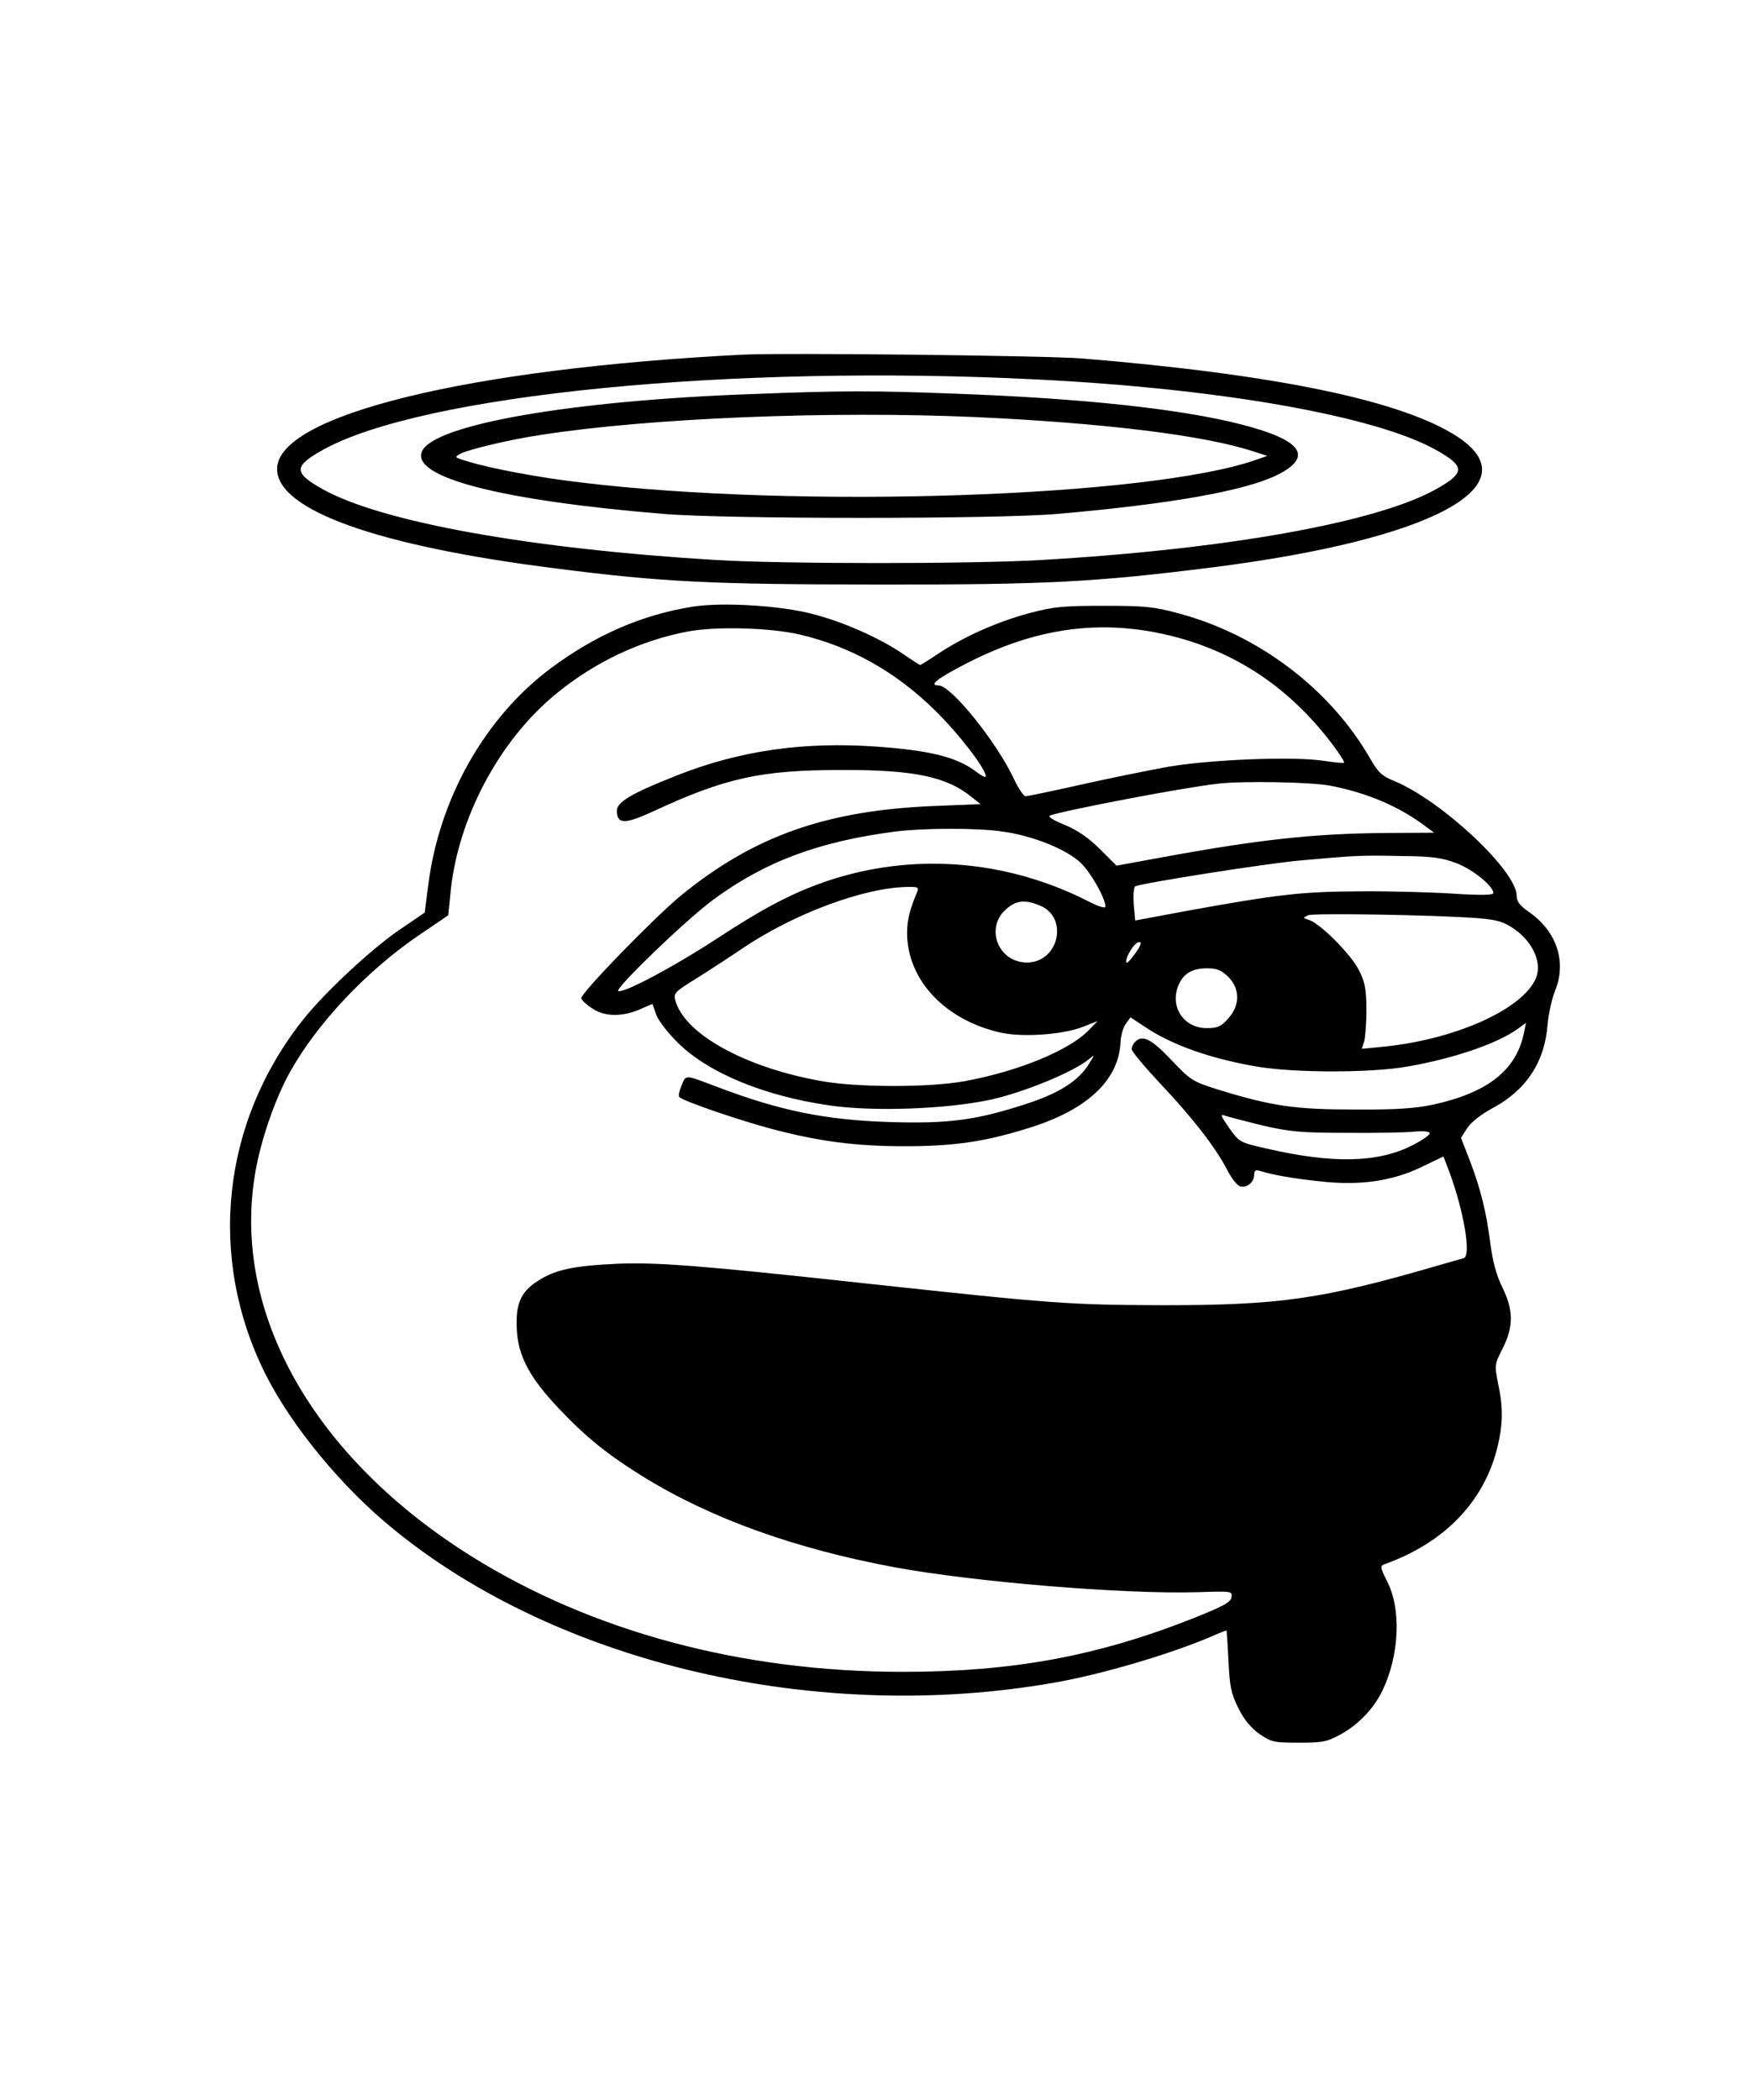 <?xml version="1.0" standalone="no"?>
<!DOCTYPE svg PUBLIC "-//W3C//DTD SVG 20010904//EN"
 "http://www.w3.org/TR/2001/REC-SVG-20010904/DTD/svg10.dtd">
<svg version="1.0" xmlns="http://www.w3.org/2000/svg"
 width="600pt" height="720pt" viewBox="0 0 600 720"
 preserveAspectRatio="xMidYMid meet">

<g transform="translate(0,720) scale(0.1,-0.1)"
fill="#000000" stroke="none">
<path d="M2545 5984 c-942 -48 -1595 -208 -1595 -392 0 -141 344 -264 956
-341 366 -47 541 -55 1104 -55 575 -1 745 8 1149 59 749 95 1094 279 839 447
-188 124 -621 214 -1288 269 -129 10 -1019 20 -1165 13z m1010 -85 c626 -31
1161 -125 1369 -242 100 -56 100 -78 0 -134 -203 -114 -717 -206 -1354 -243
-239 -14 -883 -14 -1115 0 -634 38 -1148 130 -1349 243 -100 56 -100 78 0 134
339 190 1400 295 2449 242z"/>
<path d="M2580 5849 c-617 -22 -1091 -104 -1133 -196 -40 -89 269 -169 828
-215 216 -18 1144 -18 1350 0 390 34 644 79 755 134 125 63 83 120 -125 173
-207 53 -541 89 -973 105 -283 11 -397 11 -702 -1z m765 -79 c436 -20 782 -62
950 -117 l50 -16 -40 -14 c-367 -128 -1569 -168 -2315 -77 -138 16 -304 47
-383 71 -50 15 -51 15 -27 28 29 15 174 49 275 64 373 58 992 83 1490 61z"/>
<path d="M2375 5120 c-174 -28 -331 -96 -485 -210 -227 -169 -385 -448 -422
-747 l-12 -92 -85 -58 c-96 -65 -257 -215 -331 -308 -280 -352 -330 -816 -130
-1216 90 -179 262 -388 438 -531 566 -463 1456 -670 2267 -527 162 28 398 98
538 158 27 12 50 21 52 21 1 0 4 -47 7 -104 4 -90 9 -112 34 -163 20 -40 43
-67 72 -88 41 -28 50 -30 135 -30 83 0 97 3 146 30 59 33 111 87 141 149 58
122 65 278 16 374 -24 48 -25 53 -9 59 207 74 343 216 388 405 18 77 19 134 1
216 -12 61 -12 64 16 119 38 75 37 131 -1 209 -20 40 -33 88 -41 149 -14 110
-33 187 -71 287 l-30 77 22 34 c13 20 48 47 87 68 114 61 178 157 188 286 3
37 15 90 26 117 40 99 5 204 -91 270 -31 22 -41 35 -41 55 0 85 -256 325 -419
393 -43 17 -56 30 -82 75 -137 240 -384 427 -658 500 -84 23 -116 26 -256 26
-140 0 -172 -3 -255 -25 -112 -30 -223 -80 -310 -137 -34 -23 -63 -41 -65 -41
-2 0 -27 16 -56 36 -83 57 -210 113 -317 140 -110 28 -305 40 -407 24z m365
-95 c176 -41 331 -128 465 -260 82 -80 175 -201 175 -227 0 -5 -15 2 -33 16
-65 50 -158 73 -339 86 -252 18 -471 -13 -688 -99 -153 -60 -205 -91 -205
-120 0 -47 26 -48 122 -4 249 116 372 143 648 143 248 1 362 -23 448 -94 l29
-23 -149 -6 c-376 -14 -625 -101 -878 -307 -92 -76 -347 -338 -342 -353 2 -7
18 -22 37 -34 41 -29 102 -30 163 -4 l44 19 13 -37 c7 -20 41 -64 76 -98 104
-102 295 -181 518 -213 150 -22 402 -13 554 20 113 25 286 96 336 139 20 16
20 16 0 -16 -36 -59 -102 -101 -216 -138 -172 -56 -265 -68 -468 -62 -221 7
-378 39 -595 122 -109 41 -102 41 -118 4 -8 -19 -12 -37 -8 -40 12 -14 200
-78 311 -108 164 -44 293 -61 461 -61 173 0 281 16 437 66 193 62 299 163 304
293 1 21 9 49 18 61 l16 22 47 -31 c92 -63 228 -111 387 -138 132 -22 395 -22
520 1 158 28 303 78 373 128 l29 21 -7 -34 c-26 -128 -124 -205 -310 -246 -61
-13 -126 -18 -270 -17 -205 0 -283 11 -471 69 -85 27 -92 31 -159 102 -69 72
-98 86 -123 61 -7 -7 -12 -18 -12 -25 0 -8 43 -59 96 -116 110 -116 189 -217
231 -297 15 -30 36 -56 46 -58 23 -5 47 15 47 40 0 14 5 18 18 14 44 -14 118
-27 205 -36 137 -16 249 0 349 48 l77 37 21 -55 c50 -137 75 -287 48 -294 -7
-2 -47 -13 -88 -25 -395 -115 -541 -136 -940 -136 -327 1 -378 5 -1025 75
-559 61 -716 73 -850 67 -150 -7 -210 -20 -270 -58 -60 -38 -78 -80 -73 -169
5 -90 44 -163 142 -267 94 -100 170 -161 293 -237 232 -143 522 -247 863 -310
273 -50 780 -92 1033 -85 122 4 123 4 119 -18 -3 -17 -30 -31 -130 -71 -328
-130 -619 -184 -997 -184 -552 0 -1066 138 -1480 397 -539 338 -819 832 -741
1307 18 113 69 261 120 352 94 169 265 349 443 470 l100 68 7 71 c23 257 167
530 366 691 133 108 286 180 449 211 96 18 280 13 381 -10z m1204 10 c255 -45
464 -174 625 -388 24 -32 42 -60 39 -62 -2 -2 -35 1 -73 7 -102 15 -385 4
-530 -21 -66 -12 -200 -39 -298 -61 -98 -22 -184 -40 -191 -40 -6 0 -24 26
-39 58 -59 127 -216 322 -259 322 -34 0 -7 22 89 72 219 114 422 150 637 113z
m618 -529 c127 -25 233 -70 324 -138 l31 -23 -171 -1 c-243 -2 -434 -23 -765
-84 l-153 -28 -57 57 c-39 39 -76 64 -121 83 -39 16 -59 28 -50 32 51 18 452
95 575 109 84 10 320 6 387 -7z m-1125 -157 c104 -14 222 -62 269 -108 35 -34
84 -121 84 -149 0 -8 -25 0 -67 22 -278 139 -595 163 -885 66 -118 -40 -217
-91 -383 -200 -147 -96 -315 -185 -335 -178 -16 5 229 242 325 313 178 131
362 200 625 234 96 12 278 13 367 0z m1558 -109 c56 -22 125 -78 125 -102 0
-7 -43 -8 -137 -2 -76 5 -221 9 -323 8 -196 -1 -277 -10 -591 -67 l-177 -33
-5 56 c-2 30 0 58 5 61 16 10 451 79 568 89 188 17 209 18 345 15 108 -1 140
-6 190 -25z m-1850 -97 c-26 -62 -34 -94 -35 -139 -1 -161 127 -300 319 -344
73 -17 211 -8 280 18 l54 21 -29 -30 c-67 -70 -242 -142 -427 -176 -123 -22
-369 -22 -494 1 -262 47 -469 163 -498 278 -6 23 1 29 72 73 43 27 114 73 158
103 176 119 415 208 564 211 37 1 42 -1 36 -16z m421 -48 c99 -41 64 -195 -45
-195 -100 0 -145 121 -70 184 35 30 64 32 115 11z m1501 -43 c69 -6 88 -12
126 -38 59 -42 90 -106 77 -156 -30 -108 -265 -219 -520 -246 l-81 -8 8 25 c4
14 8 64 8 111 -1 72 -5 93 -27 136 -28 54 -132 158 -170 170 -22 7 -22 7 -3
16 21 8 440 1 582 -10z m-1175 -121 c-15 -21 -28 -35 -30 -31 -6 15 28 70 43
70 11 0 7 -11 -13 -39z m319 -80 c41 -41 41 -98 0 -143 -25 -28 -36 -33 -74
-33 -78 0 -127 73 -97 146 17 41 47 59 98 59 35 0 49 -6 73 -29z m114 -509
c96 -22 133 -26 290 -26 99 -1 204 1 232 4 31 3 54 1 55 -5 2 -5 -26 -25 -62
-43 -118 -59 -272 -62 -497 -10 -93 21 -94 22 -129 71 -26 37 -31 48 -18 43
11 -4 69 -19 129 -34z"/>
</g>
</svg>
